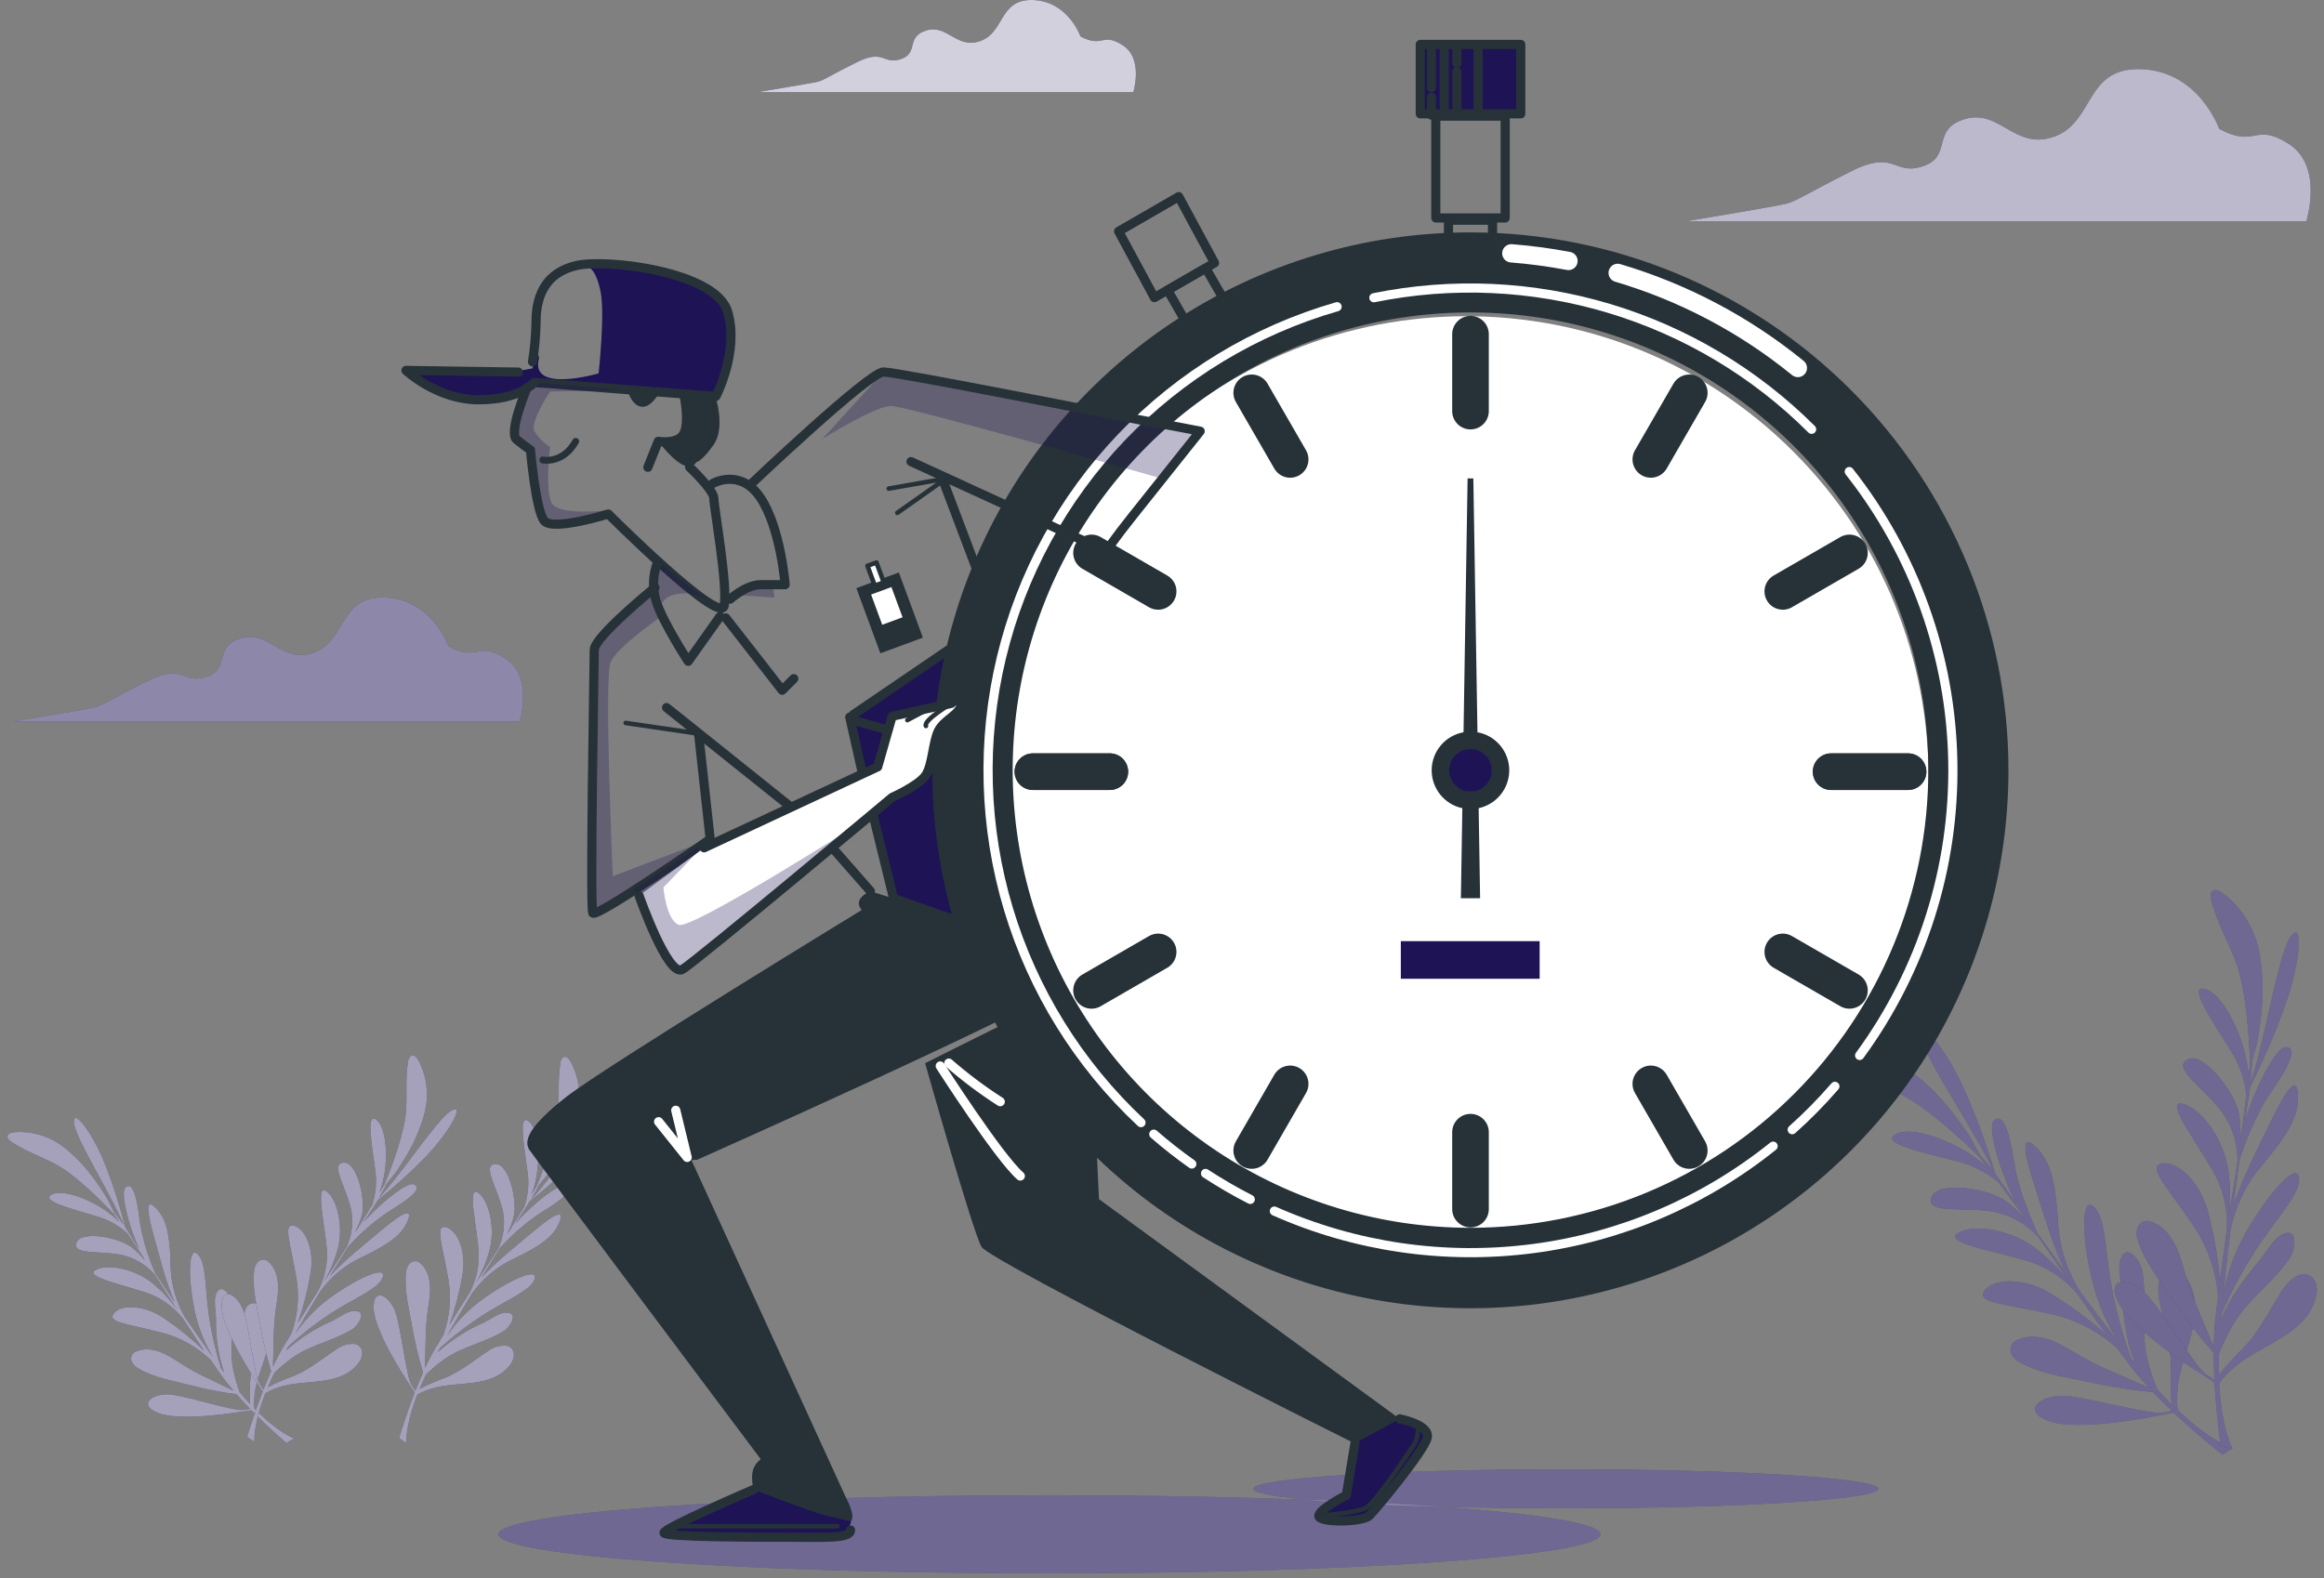 <svg width="212" height="144" viewBox="0 0 212 144" fill="none" xmlns="http://www.w3.org/2000/svg">
<rect x="0" y="0" width="212" height="144" fill="#808080" stroke="none"/>
<path d="M175.313 94.784C175.687 96.77 180.185 103.239 181.844 106.879C181.46 106.405 181.014 105.846 180.573 105.329C180.227 104.727 179.919 104.054 179.573 103.538C179.038 102.737 178.474 101.955 177.862 101.21C176.925 100.029 175.853 98.962 174.668 98.03C173.298 96.912 171.631 96.218 169.872 96.035C169.398 96.002 166.692 95.798 167.322 96.888C167.438 97.055 167.592 97.192 167.772 97.286C169.436 98.305 171.275 98.85 173.028 99.656C175.654 100.883 179.123 104.154 180.569 105.575L181.303 106.547C178.72 104.139 174.502 102.756 173.057 103.433C171.27 104.248 175.114 105.083 178.374 105.926C179.833 106.258 181.19 106.94 182.327 107.912C182.953 108.756 183.659 109.703 184.365 110.675C184.45 110.827 184.536 110.969 184.621 111.111C184.12 110.53 183.554 110.008 182.934 109.557C181.265 108.414 176.673 107.722 176.189 109.267C175.706 110.813 178.962 110.106 181.763 110.552C183.279 110.832 184.672 111.572 185.754 112.67L185.938 112.869C186.256 113.343 186.559 113.756 186.844 114.173C187.512 115.149 188.147 116.068 188.739 116.955C187.797 115.72 186.679 114.629 185.422 113.718C182.976 112.04 179.711 111.685 178.521 112.585C177.332 113.486 182.82 114.301 185.517 115.249C187.071 115.84 188.448 116.819 189.517 118.092C190.403 119.348 191.28 120.571 192.223 121.851C190.72 120.52 189.111 119.314 187.412 118.244C184.649 116.433 181.787 116.68 181.024 117.77C180.261 118.86 182.597 118.931 186.943 119.865C189.235 120.351 191.359 121.429 193.104 122.993L194.351 124.652C194.825 125.301 195.417 125.964 196.019 126.618C195.285 126.287 194.199 125.813 192.995 125.296C191.65 124.743 190.349 124.087 189.104 123.334C187.683 122.443 185.749 121.5 184.047 122.258C183.918 122.3 183.8 122.369 183.7 122.461C183.6 122.552 183.52 122.664 183.467 122.789C183.414 122.914 183.389 123.049 183.392 123.185C183.396 123.32 183.429 123.454 183.488 123.576C183.676 123.919 183.971 124.192 184.327 124.353C186.223 125.391 188.559 125.666 190.63 126.125C192.531 126.551 194.458 126.85 196.398 127.021C196.962 127.614 197.55 128.197 198.133 128.746L197.261 128.908C196.232 129.102 191.218 127.713 188.73 127.405C186.242 127.097 184.228 128.732 186.929 129.68C189.63 130.628 196.356 129.272 196.356 129.272L198.299 128.908C200.607 131.083 202.744 132.746 202.744 132.746L203.645 132.14C203.645 132.14 201.782 131.628 198.654 128.671C198.581 128.086 198.571 127.494 198.626 126.907C198.825 123.59 201.559 119.846 199.46 116.637C198.953 115.86 197.858 115.433 197.251 116.287C196.815 116.903 196.839 117.941 196.976 118.656C197.45 121.002 198.185 123.083 198.005 125.528C198.005 125.637 198.005 127.277 198.119 128.168C197.692 127.746 197.251 127.287 196.787 126.78C196.404 125.858 196.097 124.907 195.867 123.936C195.266 121.353 195.867 118.614 195.436 115.983C195.299 115.177 194.043 113.268 193.427 114.926C193.157 115.661 193.503 117.054 193.55 117.836C193.692 120.05 193.91 122.362 194.782 124.429L194.408 123.955C193.657 121.893 193.074 119.774 192.664 117.618C191.995 114.059 192.109 111.031 190.962 110.083C189.815 109.135 189.877 113.097 190.962 117.263C191.46 119.162 192.268 120.965 193.356 122.599C192.133 121.035 190.915 119.429 189.754 117.86C188.676 116.152 188.003 114.219 187.787 112.211C187.583 109.049 187.393 106.466 185.934 104.898C184.474 103.329 184.408 104.504 185.559 108.073C186.351 110.519 187.299 113.808 188.403 116.021C187.498 114.794 186.649 113.628 185.886 112.571C185.379 111.476 184.147 108.647 183.763 106.201C183.289 103.092 182.682 101.462 181.867 102.286C181.303 102.865 182.341 106.637 183.853 109.708C183.213 108.803 182.735 108.106 182.431 107.694C182.305 107.504 182.163 107.305 182.005 107.097C181.27 104.587 180.375 102.127 179.327 99.732C177.493 95.542 174.91 92.618 175.313 94.784Z" fill="#1D1355"/>
<g opacity="0.6">
<path opacity="0.6" d="M175.313 94.784C175.687 96.77 180.185 103.239 181.844 106.879C181.46 106.405 181.014 105.846 180.573 105.329C180.227 104.727 179.919 104.054 179.573 103.538C179.038 102.737 178.474 101.955 177.862 101.21C176.925 100.029 175.853 98.962 174.668 98.03C173.298 96.912 171.631 96.218 169.872 96.035C169.398 96.002 166.692 95.798 167.322 96.888C167.438 97.055 167.592 97.192 167.772 97.286C169.436 98.305 171.275 98.85 173.028 99.656C175.654 100.883 179.123 104.154 180.569 105.575L181.303 106.547C178.72 104.139 174.502 102.756 173.057 103.433C171.27 104.248 175.114 105.083 178.374 105.926C179.833 106.258 181.19 106.94 182.327 107.912C182.953 108.756 183.659 109.703 184.365 110.675C184.45 110.827 184.536 110.969 184.621 111.111C184.12 110.53 183.554 110.008 182.934 109.557C181.265 108.414 176.673 107.722 176.189 109.267C175.706 110.813 178.962 110.106 181.763 110.552C183.279 110.832 184.672 111.572 185.754 112.67L185.938 112.869C186.256 113.343 186.559 113.756 186.844 114.173C187.512 115.149 188.147 116.068 188.739 116.955C187.797 115.72 186.679 114.629 185.422 113.718C182.976 112.04 179.711 111.685 178.521 112.585C177.332 113.486 182.82 114.301 185.517 115.249C187.071 115.84 188.448 116.819 189.517 118.092C190.403 119.348 191.28 120.571 192.223 121.851C190.72 120.52 189.111 119.314 187.412 118.244C184.649 116.433 181.787 116.68 181.024 117.77C180.261 118.86 182.597 118.931 186.943 119.865C189.235 120.351 191.359 121.429 193.104 122.993L194.351 124.652C194.825 125.301 195.417 125.964 196.019 126.618C195.285 126.287 194.199 125.813 192.995 125.296C191.65 124.743 190.349 124.087 189.104 123.334C187.683 122.443 185.749 121.5 184.047 122.258C183.918 122.3 183.8 122.369 183.7 122.461C183.6 122.552 183.52 122.664 183.467 122.789C183.414 122.914 183.389 123.049 183.392 123.185C183.396 123.32 183.429 123.454 183.488 123.576C183.676 123.919 183.971 124.192 184.327 124.353C186.223 125.391 188.559 125.666 190.63 126.125C192.531 126.551 194.458 126.85 196.398 127.021C196.962 127.614 197.55 128.197 198.133 128.746L197.261 128.908C196.232 129.102 191.218 127.713 188.73 127.405C186.242 127.097 184.228 128.732 186.929 129.68C189.63 130.628 196.356 129.272 196.356 129.272L198.299 128.908C200.607 131.083 202.744 132.746 202.744 132.746L203.645 132.14C203.645 132.14 201.782 131.628 198.654 128.671C198.581 128.086 198.571 127.494 198.626 126.907C198.825 123.59 201.559 119.846 199.46 116.637C198.953 115.86 197.858 115.433 197.251 116.287C196.815 116.903 196.839 117.941 196.976 118.656C197.45 121.002 198.185 123.083 198.005 125.528C198.005 125.637 198.005 127.277 198.119 128.168C197.692 127.746 197.251 127.287 196.787 126.78C196.404 125.858 196.097 124.907 195.867 123.936C195.266 121.353 195.867 118.614 195.436 115.983C195.299 115.177 194.043 113.268 193.427 114.926C193.157 115.661 193.503 117.054 193.55 117.836C193.692 120.05 193.91 122.362 194.782 124.429L194.408 123.955C193.657 121.893 193.074 119.774 192.664 117.618C191.995 114.059 192.109 111.031 190.962 110.083C189.815 109.135 189.877 113.097 190.962 117.263C191.46 119.162 192.268 120.965 193.356 122.599C192.133 121.035 190.915 119.429 189.754 117.86C188.676 116.152 188.003 114.219 187.787 112.211C187.583 109.049 187.393 106.466 185.934 104.898C184.474 103.329 184.408 104.504 185.559 108.073C186.351 110.519 187.299 113.808 188.403 116.021C187.498 114.794 186.649 113.628 185.886 112.571C185.379 111.476 184.147 108.647 183.763 106.201C183.289 103.092 182.682 101.462 181.867 102.286C181.303 102.865 182.341 106.637 183.853 109.708C183.213 108.803 182.735 108.106 182.431 107.694C182.305 107.504 182.163 107.305 182.005 107.097C181.27 104.587 180.375 102.127 179.327 99.732C177.493 95.542 174.91 92.618 175.313 94.784Z" fill="white"/>
</g>
<path d="M208.905 85.547C207.806 87.239 206.602 95.025 205.294 98.817C205.36 98.192 205.408 97.499 205.441 96.822C205.607 96.149 205.849 95.452 205.958 94.831C206.119 93.883 206.247 92.936 206.323 91.988C206.459 90.486 206.418 88.973 206.199 87.48C205.974 85.73 205.245 84.084 204.1 82.741C203.801 82.404 201.962 80.371 201.668 81.599C201.636 81.799 201.654 82.004 201.721 82.196C202.218 84.092 203.176 85.746 203.882 87.552C204.934 90.253 205.19 95.011 205.256 97.03C205.218 97.357 205.171 97.77 205.119 98.239C204.91 94.718 202.796 90.812 201.294 90.296C199.436 89.661 201.645 92.912 203.427 95.77C204.253 97.016 204.765 98.444 204.92 99.931C204.792 100.978 204.645 102.149 204.488 103.338C204.446 103.509 204.408 103.67 204.375 103.836C204.412 103.068 204.361 102.299 204.223 101.542C203.801 99.566 200.953 95.898 199.536 96.684C198.119 97.471 200.958 99.206 202.687 101.457C203.592 102.706 204.088 104.204 204.109 105.746C204.109 105.836 204.109 105.926 204.109 106.016C204.029 106.561 203.948 107.087 203.867 107.585C203.678 108.751 203.507 109.85 203.341 110.903C203.511 109.361 203.456 107.803 203.18 106.277C202.559 103.376 200.441 100.864 198.957 100.699C197.474 100.533 200.886 104.902 202.19 107.452C202.912 108.946 203.239 110.601 203.138 112.258C202.915 113.775 202.706 115.268 202.507 116.846C202.334 114.844 202.001 112.86 201.512 110.912C200.758 107.699 198.512 105.898 197.194 106.173C195.877 106.447 197.536 108.097 200.038 111.77C201.357 113.7 202.148 115.942 202.332 118.272C202.251 118.936 202.171 119.618 202.09 120.329C202 121.14 201.953 122.016 201.943 122.907C201.635 122.159 201.18 121.064 200.664 119.865C200.071 118.536 199.582 117.164 199.199 115.76C198.773 114.125 198.033 112.116 196.28 111.495C196.157 111.436 196.024 111.405 195.888 111.402C195.753 111.4 195.618 111.426 195.494 111.48C195.369 111.534 195.258 111.614 195.167 111.715C195.076 111.815 195.008 111.934 194.967 112.064C194.866 112.442 194.889 112.842 195.033 113.206C195.678 115.253 197.194 117.073 198.375 118.836C199.461 120.454 200.652 121.999 201.939 123.462C201.939 124.282 201.962 125.106 202.005 125.907L201.261 125.434C200.379 124.865 197.711 120.4 196.123 118.467C194.536 116.533 191.948 116.32 193.247 118.869C194.545 121.419 200.356 125.073 200.356 125.073L202.014 126.154C202.19 129.32 202.588 131.998 202.588 131.998L203.659 132.178C203.659 132.178 202.664 130.524 202.436 126.23C202.787 125.754 203.189 125.318 203.635 124.931C206.062 122.666 210.626 121.841 211.318 118.064C211.484 117.154 210.991 116.092 209.958 116.291C209.218 116.433 208.536 117.206 208.138 117.808C206.853 119.822 205.958 121.846 204.147 123.495C204.067 123.571 202.943 124.765 202.408 125.486C202.408 124.888 202.384 124.249 202.408 123.561C202.768 122.628 203.203 121.725 203.706 120.86C205.052 118.576 207.379 117.012 208.877 114.803C209.351 114.125 209.74 111.879 208.152 112.656C207.446 113.002 206.73 114.249 206.256 114.846C204.834 116.547 203.413 118.377 202.597 120.471C202.597 120.272 202.635 120.073 202.649 119.874C203.53 117.864 204.57 115.927 205.759 114.083C207.73 111.045 209.896 108.926 209.721 107.448C209.545 105.969 206.877 108.869 204.759 112.661C203.811 114.38 203.154 116.244 202.815 118.177C203.01 116.196 203.232 114.196 203.46 112.272C203.855 110.291 204.701 108.427 205.934 106.827C207.962 104.395 209.607 102.395 209.631 100.253C209.654 98.111 208.796 98.912 207.171 102.291C206.057 104.609 204.479 107.647 203.74 110.002C203.934 108.49 204.123 107.059 204.304 105.77C204.687 104.628 205.725 101.727 207.147 99.694C208.939 97.106 209.631 95.509 208.469 95.552C207.664 95.58 205.796 99.011 204.792 102.291C204.953 101.196 205.086 100.362 205.171 99.869C205.209 99.648 205.242 99.406 205.27 99.144C206.461 96.805 207.503 94.392 208.389 91.921C209.962 87.594 210.1 83.708 208.905 85.547Z" fill="#1D1355"/>
<g opacity="0.6">
<path opacity="0.6" d="M208.905 85.547C207.806 87.239 206.602 95.025 205.294 98.817C205.36 98.192 205.408 97.499 205.441 96.822C205.607 96.149 205.849 95.452 205.958 94.831C206.119 93.883 206.247 92.936 206.323 91.988C206.459 90.486 206.418 88.973 206.199 87.48C205.974 85.73 205.245 84.084 204.1 82.741C203.801 82.404 201.962 80.371 201.668 81.599C201.636 81.799 201.654 82.004 201.721 82.196C202.218 84.092 203.176 85.746 203.882 87.552C204.934 90.253 205.19 95.011 205.256 97.03C205.218 97.357 205.171 97.77 205.119 98.239C204.91 94.718 202.796 90.812 201.294 90.296C199.436 89.661 201.645 92.912 203.427 95.77C204.253 97.016 204.765 98.444 204.92 99.931C204.792 100.978 204.645 102.149 204.488 103.338C204.446 103.509 204.408 103.67 204.375 103.836C204.412 103.068 204.361 102.299 204.223 101.542C203.801 99.566 200.953 95.898 199.536 96.684C198.119 97.471 200.958 99.206 202.687 101.457C203.592 102.706 204.088 104.204 204.109 105.746C204.109 105.836 204.109 105.926 204.109 106.016C204.029 106.561 203.948 107.087 203.867 107.585C203.678 108.751 203.507 109.85 203.341 110.903C203.511 109.361 203.456 107.803 203.18 106.277C202.559 103.376 200.441 100.864 198.957 100.699C197.474 100.533 200.886 104.902 202.19 107.452C202.912 108.946 203.239 110.601 203.138 112.258C202.915 113.775 202.706 115.268 202.507 116.846C202.334 114.844 202.001 112.86 201.512 110.912C200.758 107.699 198.512 105.898 197.194 106.173C195.877 106.447 197.536 108.097 200.038 111.77C201.357 113.7 202.148 115.942 202.332 118.272C202.251 118.936 202.171 119.618 202.09 120.329C202 121.14 201.953 122.016 201.943 122.907C201.635 122.159 201.18 121.064 200.664 119.865C200.071 118.536 199.582 117.164 199.199 115.76C198.773 114.125 198.033 112.116 196.28 111.495C196.157 111.436 196.024 111.405 195.888 111.402C195.753 111.4 195.618 111.426 195.494 111.48C195.369 111.534 195.258 111.614 195.167 111.715C195.076 111.815 195.008 111.934 194.967 112.064C194.866 112.442 194.889 112.842 195.033 113.206C195.678 115.253 197.194 117.073 198.375 118.836C199.461 120.454 200.652 121.999 201.939 123.462C201.939 124.282 201.962 125.106 202.005 125.907L201.261 125.434C200.379 124.865 197.711 120.4 196.123 118.467C194.536 116.533 191.948 116.32 193.247 118.869C194.545 121.419 200.356 125.073 200.356 125.073L202.014 126.154C202.19 129.32 202.588 131.998 202.588 131.998L203.659 132.178C203.659 132.178 202.664 130.524 202.436 126.23C202.787 125.754 203.189 125.318 203.635 124.931C206.062 122.666 210.626 121.841 211.318 118.064C211.484 117.154 210.991 116.092 209.958 116.291C209.218 116.433 208.536 117.206 208.138 117.808C206.853 119.822 205.958 121.846 204.147 123.495C204.067 123.571 202.943 124.765 202.408 125.486C202.408 124.888 202.384 124.249 202.408 123.561C202.768 122.628 203.203 121.725 203.706 120.86C205.052 118.576 207.379 117.012 208.877 114.803C209.351 114.125 209.74 111.879 208.152 112.656C207.446 113.002 206.73 114.249 206.256 114.846C204.834 116.547 203.413 118.377 202.597 120.471C202.597 120.272 202.635 120.073 202.649 119.874C203.53 117.864 204.57 115.927 205.759 114.083C207.73 111.045 209.896 108.926 209.721 107.448C209.545 105.969 206.877 108.869 204.759 112.661C203.811 114.38 203.154 116.244 202.815 118.177C203.01 116.196 203.232 114.196 203.46 112.272C203.855 110.291 204.701 108.427 205.934 106.827C207.962 104.395 209.607 102.395 209.631 100.253C209.654 98.111 208.796 98.912 207.171 102.291C206.057 104.609 204.479 107.647 203.74 110.002C203.934 108.49 204.123 107.059 204.304 105.77C204.687 104.628 205.725 101.727 207.147 99.694C208.939 97.106 209.631 95.509 208.469 95.552C207.664 95.58 205.796 99.011 204.792 102.291C204.953 101.196 205.086 100.362 205.171 99.869C205.209 99.648 205.242 99.406 205.27 99.144C206.461 96.805 207.503 94.392 208.389 91.921C209.962 87.594 210.1 83.708 208.905 85.547Z" fill="white"/>
</g>
<path d="M6.766 102.571C6.988 104.059 10.159 109.021 11.287 111.779C11.017 111.395 10.704 110.988 10.386 110.59C10.145 110.116 9.936 109.618 9.69 109.22C9.315 108.609 8.917 108.012 8.486 107.438C7.819 106.529 7.048 105.702 6.187 104.974C5.199 104.1 3.976 103.535 2.671 103.348C2.334 103.31 0.301 103.078 0.742 103.907C0.821 104.037 0.934 104.144 1.069 104.215C2.282 105.026 3.633 105.485 4.922 106.154C6.846 107.121 9.334 109.68 10.377 110.765L10.894 111.509C9.04 109.637 5.931 108.495 4.832 108.945C3.476 109.504 6.32 110.239 8.728 110.964C9.807 111.25 10.8 111.797 11.619 112.557C12.064 113.201 12.567 113.936 13.04 114.68C13.097 114.794 13.159 114.903 13.221 115.012C12.865 114.563 12.458 114.157 12.007 113.803C10.794 112.903 7.386 112.253 6.979 113.391C6.571 114.528 9.026 114.097 11.102 114.509C12.226 114.763 13.245 115.355 14.022 116.206C14.064 116.263 14.107 116.31 14.154 116.362C14.377 116.704 14.59 117.04 14.789 117.358C15.263 118.106 15.704 118.808 16.145 119.486C15.477 118.542 14.679 117.698 13.775 116.978C11.998 115.656 9.567 115.296 8.657 115.936C7.747 116.576 11.813 117.358 13.799 118.125C14.941 118.607 15.941 119.372 16.704 120.348C17.325 121.296 17.946 122.244 18.6 123.23C17.516 122.189 16.35 121.238 15.112 120.386C13.102 118.964 10.96 119.054 10.372 119.86C9.785 120.666 11.514 120.775 14.728 121.595C16.421 122.025 17.971 122.891 19.225 124.107C19.505 124.519 19.799 124.941 20.107 125.381C20.476 125.905 20.872 126.409 21.292 126.893C20.752 126.628 19.96 126.239 19.074 125.822C18.087 125.369 17.137 124.842 16.23 124.244C15.183 123.538 13.78 122.78 12.486 123.296C12.388 123.32 12.297 123.365 12.218 123.428C12.14 123.491 12.075 123.571 12.03 123.661C11.985 123.751 11.96 123.85 11.957 123.95C11.954 124.051 11.973 124.151 12.012 124.244C12.147 124.523 12.373 124.749 12.652 124.884C14.026 125.713 15.77 125.983 17.306 126.386C18.708 126.757 20.133 127.036 21.571 127.22C21.979 127.694 22.401 128.13 22.818 128.557L22.164 128.656C21.387 128.77 17.69 127.59 15.846 127.282C14.003 126.974 12.448 128.144 14.424 128.931C16.401 129.718 21.467 128.898 21.467 128.898L22.932 128.685C24.59 130.372 26.136 131.675 26.136 131.675L26.823 131.249C26.823 131.249 25.453 130.813 23.202 128.519C23.165 128.08 23.176 127.638 23.235 127.201C23.477 124.732 25.605 122.016 24.15 119.561C23.794 118.969 22.993 118.614 22.51 119.239C22.21 119.77 22.114 120.392 22.24 120.988C22.515 122.751 23.012 124.306 22.813 126.14C22.813 126.225 22.766 127.448 22.813 128.111C22.51 127.789 22.192 127.434 21.865 127.04C21.607 126.338 21.404 125.617 21.259 124.884C20.889 122.941 21.42 120.912 21.169 118.941C21.088 118.334 20.221 116.874 19.699 118.092C19.477 118.633 19.699 119.685 19.699 120.268C19.665 121.948 19.912 123.622 20.429 125.22C20.339 125.102 20.249 124.983 20.164 124.86C19.672 123.307 19.304 121.718 19.064 120.106C18.671 117.433 18.842 115.178 18.012 114.419C17.183 113.661 17.116 116.642 17.794 119.775C18.113 121.207 18.666 122.578 19.429 123.832C18.562 122.623 17.699 121.396 16.879 120.201C16.123 118.898 15.678 117.439 15.576 115.936C15.514 113.566 15.443 111.642 14.401 110.429C13.358 109.215 13.273 110.087 14.031 112.798C14.552 114.647 15.164 117.125 15.927 118.813C15.292 117.865 14.69 116.974 14.154 116.163C13.479 114.625 13.001 113.007 12.732 111.348C12.462 109.016 12.064 107.779 11.429 108.376C10.993 108.789 11.642 111.632 12.699 113.969C12.225 113.272 11.908 112.741 11.713 112.424C11.625 112.282 11.525 112.124 11.415 111.95C10.938 110.052 10.343 108.186 9.633 106.362C8.386 103.173 6.529 100.926 6.766 102.571Z" fill="#1D1355"/>
<path opacity="0.6" d="M6.766 102.571C6.988 104.059 10.159 109.021 11.287 111.779C11.017 111.395 10.704 110.988 10.386 110.59C10.145 110.116 9.936 109.618 9.69 109.22C9.315 108.609 8.917 108.012 8.486 107.438C7.819 106.529 7.048 105.702 6.187 104.974C5.199 104.1 3.976 103.535 2.671 103.348C2.334 103.31 0.301 103.078 0.742 103.907C0.821 104.037 0.934 104.144 1.069 104.215C2.282 105.026 3.633 105.485 4.922 106.154C6.846 107.121 9.334 109.68 10.377 110.765L10.894 111.509C9.04 109.637 5.931 108.495 4.832 108.945C3.476 109.504 6.32 110.239 8.728 110.964C9.807 111.25 10.8 111.797 11.619 112.557C12.064 113.201 12.567 113.936 13.04 114.68C13.097 114.794 13.159 114.903 13.221 115.012C12.865 114.563 12.458 114.157 12.007 113.803C10.794 112.903 7.386 112.253 6.979 113.391C6.571 114.528 9.026 114.097 11.102 114.509C12.226 114.763 13.245 115.355 14.022 116.206C14.064 116.263 14.107 116.31 14.154 116.362C14.377 116.704 14.59 117.04 14.789 117.358C15.263 118.106 15.704 118.808 16.145 119.486C15.477 118.542 14.679 117.698 13.775 116.978C11.998 115.656 9.567 115.296 8.657 115.936C7.747 116.576 11.813 117.358 13.799 118.125C14.941 118.607 15.941 119.372 16.704 120.348C17.325 121.296 17.946 122.244 18.6 123.23C17.516 122.189 16.35 121.238 15.112 120.386C13.102 118.964 10.96 119.054 10.372 119.86C9.785 120.666 11.514 120.775 14.728 121.595C16.421 122.025 17.971 122.891 19.225 124.107C19.505 124.519 19.799 124.941 20.107 125.381C20.476 125.905 20.872 126.409 21.292 126.893C20.752 126.628 19.96 126.239 19.074 125.822C18.087 125.369 17.137 124.842 16.23 124.244C15.183 123.538 13.78 122.78 12.486 123.296C12.388 123.32 12.297 123.365 12.218 123.428C12.14 123.491 12.075 123.571 12.03 123.661C11.985 123.751 11.96 123.85 11.957 123.95C11.954 124.051 11.973 124.151 12.012 124.244C12.147 124.523 12.373 124.749 12.652 124.884C14.026 125.713 15.77 125.983 17.306 126.386C18.708 126.757 20.133 127.036 21.571 127.22C21.979 127.694 22.401 128.13 22.818 128.557L22.164 128.656C21.387 128.77 17.69 127.59 15.846 127.282C14.003 126.974 12.448 128.144 14.424 128.931C16.401 129.718 21.467 128.898 21.467 128.898L22.932 128.685C24.59 130.372 26.136 131.675 26.136 131.675L26.823 131.249C26.823 131.249 25.453 130.813 23.202 128.519C23.165 128.08 23.176 127.638 23.235 127.201C23.477 124.732 25.605 122.016 24.15 119.561C23.794 118.969 22.993 118.614 22.51 119.239C22.21 119.77 22.114 120.392 22.24 120.988C22.515 122.751 23.012 124.306 22.813 126.14C22.813 126.225 22.766 127.448 22.813 128.111C22.51 127.789 22.192 127.434 21.865 127.04C21.607 126.338 21.404 125.617 21.259 124.884C20.889 122.941 21.42 120.912 21.169 118.941C21.088 118.334 20.221 116.874 19.699 118.092C19.477 118.633 19.699 119.685 19.699 120.268C19.665 121.948 19.912 123.622 20.429 125.22C20.339 125.102 20.249 124.983 20.164 124.86C19.672 123.307 19.304 121.718 19.064 120.106C18.671 117.433 18.842 115.178 18.012 114.419C17.183 113.661 17.116 116.642 17.794 119.775C18.113 121.207 18.666 122.578 19.429 123.832C18.562 122.623 17.699 121.396 16.879 120.201C16.123 118.898 15.678 117.439 15.576 115.936C15.514 113.566 15.443 111.642 14.401 110.429C13.358 109.215 13.273 110.087 14.031 112.798C14.552 114.647 15.164 117.125 15.927 118.813C15.292 117.865 14.69 116.974 14.154 116.163C13.479 114.625 13.001 113.007 12.732 111.348C12.462 109.016 12.064 107.779 11.429 108.376C10.993 108.789 11.642 111.632 12.699 113.969C12.225 113.272 11.908 112.741 11.713 112.424C11.625 112.282 11.525 112.124 11.415 111.95C10.938 110.052 10.343 108.186 9.633 106.362C8.386 103.173 6.529 100.926 6.766 102.571Z" fill="white"/>
<path d="M41.088 101.395C39.823 102.21 36.614 107.144 34.567 109.315C34.804 108.907 35.041 108.452 35.278 108.002C35.595 107.59 35.974 107.192 36.226 106.803C36.629 106.206 37.008 105.594 37.354 104.964C37.905 103.983 38.339 102.942 38.647 101.86C39.038 100.598 39.048 99.25 38.676 97.983C38.576 97.661 37.946 95.713 37.373 96.462C37.288 96.587 37.237 96.732 37.226 96.883C36.984 98.305 37.126 99.727 37.05 101.191C36.941 103.353 35.657 106.67 35.079 108.073C34.955 108.282 34.799 108.547 34.605 108.85C35.553 106.391 35.301 103.087 34.439 102.272C33.368 101.267 33.875 104.168 34.211 106.651C34.392 107.754 34.302 108.884 33.951 109.945C33.543 110.613 33.083 111.367 32.614 112.13L32.382 112.433C32.661 111.925 32.879 111.386 33.031 110.827C33.349 109.353 32.557 105.983 31.33 106.087C30.102 106.192 31.534 108.239 32.012 110.301C32.249 111.429 32.13 112.603 31.671 113.661L31.586 113.846C31.363 114.192 31.15 114.523 30.941 114.836C30.467 115.576 29.993 116.258 29.557 116.945C30.145 115.949 30.585 114.873 30.865 113.751C31.339 111.585 30.662 109.225 29.704 108.656C28.747 108.087 29.704 112.111 29.832 114.244C29.865 115.483 29.579 116.71 29.003 117.808C28.387 118.756 27.79 119.704 27.169 120.737C27.66 119.319 28.035 117.864 28.292 116.386C28.766 113.969 27.79 112.054 26.804 111.841C25.818 111.628 26.444 113.263 27.022 116.523C27.329 118.243 27.18 120.012 26.59 121.656C26.33 122.083 26.069 122.523 25.794 122.983C25.519 123.443 25.188 124.087 24.903 124.694C24.903 124.087 24.951 123.206 24.965 122.23C24.971 121.143 25.058 120.057 25.226 118.983C25.439 117.741 25.552 116.14 24.548 115.192C24.483 115.113 24.401 115.05 24.309 115.007C24.217 114.963 24.116 114.941 24.015 114.941C23.913 114.941 23.812 114.963 23.72 115.007C23.628 115.05 23.546 115.113 23.481 115.192C23.296 115.417 23.189 115.696 23.178 115.988C22.988 117.585 23.462 119.305 23.723 120.85C23.967 122.293 24.304 123.717 24.733 125.116C24.481 125.67 24.259 126.244 24.026 126.798L23.666 126.244C23.244 125.585 22.794 121.727 22.311 119.922C21.827 118.116 20.121 117.182 20.225 119.315C20.33 121.448 23.164 125.723 23.164 125.723L23.965 126.964C23.112 129.168 22.543 131.116 22.543 131.116L23.211 131.566C23.211 131.566 23.045 130.144 24.206 127.144C24.597 126.908 25.014 126.719 25.448 126.58C27.818 125.784 31.136 126.618 32.785 124.263C33.178 123.694 33.169 122.841 32.406 122.637C31.798 122.581 31.191 122.749 30.7 123.111C29.207 124.087 27.979 125.192 26.24 125.756C26.159 125.784 25.031 126.253 24.444 126.576C24.614 126.168 24.808 125.727 25.031 125.268C25.561 124.747 26.133 124.271 26.742 123.846C28.358 122.704 30.425 122.353 32.121 121.305C32.638 120.988 33.605 119.58 32.287 119.623C31.7 119.623 30.832 120.272 30.311 120.528C28.766 121.19 27.342 122.104 26.098 123.234C26.169 123.106 26.24 122.974 26.316 122.846C27.524 121.739 28.819 120.731 30.188 119.832C32.462 118.372 34.586 117.595 34.927 116.514C35.268 115.433 32.557 116.613 29.96 118.528C28.786 119.408 27.766 120.476 26.941 121.689C27.68 120.4 28.448 119.106 29.192 117.869C30.074 116.646 31.225 115.642 32.557 114.936C34.69 113.903 36.42 113.04 37.093 111.618C37.766 110.196 36.937 110.452 34.794 112.253C33.325 113.49 31.32 115.068 30.093 116.448C30.69 115.5 31.259 114.552 31.775 113.741C32.896 112.497 34.17 111.4 35.567 110.476C37.581 109.267 38.543 108.391 37.737 108.064C37.178 107.836 34.856 109.599 33.164 111.523L34.164 109.993C34.259 109.85 34.358 109.694 34.458 109.519C35.984 108.301 37.432 106.989 38.794 105.59C41.188 103.111 42.472 100.509 41.088 101.395Z" fill="#1D1355"/>
<path opacity="0.6" d="M41.088 101.395C39.823 102.21 36.614 107.144 34.567 109.315C34.804 108.907 35.041 108.452 35.278 108.002C35.595 107.59 35.974 107.192 36.226 106.803C36.629 106.206 37.008 105.594 37.354 104.964C37.905 103.983 38.339 102.942 38.647 101.86C39.038 100.598 39.048 99.25 38.676 97.983C38.576 97.661 37.946 95.713 37.373 96.462C37.288 96.587 37.237 96.732 37.226 96.883C36.984 98.305 37.126 99.727 37.05 101.191C36.941 103.353 35.657 106.67 35.079 108.073C34.955 108.282 34.799 108.547 34.605 108.85C35.553 106.391 35.301 103.087 34.439 102.272C33.368 101.267 33.875 104.168 34.211 106.651C34.392 107.754 34.302 108.884 33.951 109.945C33.543 110.613 33.083 111.367 32.614 112.13L32.382 112.433C32.661 111.925 32.879 111.386 33.031 110.827C33.349 109.353 32.557 105.983 31.33 106.087C30.102 106.192 31.534 108.239 32.012 110.301C32.249 111.429 32.13 112.603 31.671 113.661L31.586 113.846C31.363 114.192 31.15 114.523 30.941 114.836C30.467 115.576 29.993 116.258 29.557 116.945C30.145 115.949 30.585 114.873 30.865 113.751C31.339 111.585 30.662 109.225 29.704 108.656C28.747 108.087 29.704 112.111 29.832 114.244C29.865 115.483 29.579 116.71 29.003 117.808C28.387 118.756 27.79 119.704 27.169 120.737C27.66 119.319 28.035 117.864 28.292 116.386C28.766 113.969 27.79 112.054 26.804 111.841C25.818 111.628 26.444 113.263 27.022 116.523C27.329 118.243 27.18 120.012 26.59 121.656C26.33 122.083 26.069 122.523 25.794 122.983C25.519 123.443 25.188 124.087 24.903 124.694C24.903 124.087 24.951 123.206 24.965 122.23C24.971 121.143 25.058 120.057 25.226 118.983C25.439 117.741 25.552 116.14 24.548 115.192C24.483 115.113 24.401 115.05 24.309 115.007C24.217 114.963 24.116 114.941 24.015 114.941C23.913 114.941 23.812 114.963 23.72 115.007C23.628 115.05 23.546 115.113 23.481 115.192C23.296 115.417 23.189 115.696 23.178 115.988C22.988 117.585 23.462 119.305 23.723 120.85C23.967 122.293 24.304 123.717 24.733 125.116C24.481 125.67 24.259 126.244 24.026 126.798L23.666 126.244C23.244 125.585 22.794 121.727 22.311 119.922C21.827 118.116 20.121 117.182 20.225 119.315C20.33 121.448 23.164 125.723 23.164 125.723L23.965 126.964C23.112 129.168 22.543 131.116 22.543 131.116L23.211 131.566C23.211 131.566 23.045 130.144 24.206 127.144C24.597 126.908 25.014 126.719 25.448 126.58C27.818 125.784 31.136 126.618 32.785 124.263C33.178 123.694 33.169 122.841 32.406 122.637C31.798 122.581 31.191 122.749 30.7 123.111C29.207 124.087 27.979 125.192 26.24 125.756C26.159 125.784 25.031 126.253 24.444 126.576C24.614 126.168 24.808 125.727 25.031 125.268C25.561 124.747 26.133 124.271 26.742 123.846C28.358 122.704 30.425 122.353 32.121 121.305C32.638 120.988 33.605 119.58 32.287 119.623C31.7 119.623 30.832 120.272 30.311 120.528C28.766 121.19 27.342 122.104 26.098 123.234C26.169 123.106 26.24 122.974 26.316 122.846C27.524 121.739 28.819 120.731 30.188 119.832C32.462 118.372 34.586 117.595 34.927 116.514C35.268 115.433 32.557 116.613 29.96 118.528C28.786 119.408 27.766 120.476 26.941 121.689C27.68 120.4 28.448 119.106 29.192 117.869C30.074 116.646 31.225 115.642 32.557 114.936C34.69 113.903 36.42 113.04 37.093 111.618C37.766 110.196 36.937 110.452 34.794 112.253C33.325 113.49 31.32 115.068 30.093 116.448C30.69 115.5 31.259 114.552 31.775 113.741C32.896 112.497 34.17 111.4 35.567 110.476C37.581 109.267 38.543 108.391 37.737 108.064C37.178 107.836 34.856 109.599 33.164 111.523L34.164 109.993C34.259 109.85 34.358 109.694 34.458 109.519C35.984 108.301 37.432 106.989 38.794 105.59C41.188 103.111 42.472 100.509 41.088 101.395Z" fill="white"/>
<path d="M54.984 101.523C53.714 102.343 50.505 107.277 48.458 109.443C48.695 109.04 48.932 108.585 49.169 108.13C49.486 107.722 49.866 107.319 50.117 106.936C50.52 106.338 50.899 105.727 51.245 105.097C51.795 104.116 52.229 103.074 52.539 101.992C52.929 100.731 52.94 99.383 52.572 98.116C52.468 97.793 51.837 95.845 51.264 96.59C51.179 96.717 51.129 96.864 51.117 97.016C50.88 98.438 51.017 99.86 50.941 101.319C50.832 103.485 49.548 106.803 48.97 108.206C48.847 108.414 48.69 108.68 48.496 108.983C49.444 106.519 49.197 103.215 48.33 102.405C47.259 101.4 47.766 104.301 48.102 106.784C48.286 107.885 48.196 109.014 47.842 110.073C47.434 110.746 46.974 111.495 46.505 112.263C46.425 112.362 46.349 112.466 46.273 112.566C46.536 112.056 46.738 111.517 46.875 110.959C47.197 109.485 46.401 106.116 45.174 106.22C43.946 106.324 45.377 108.372 45.856 110.433C46.093 111.56 45.974 112.733 45.515 113.789L45.429 113.978C45.207 114.32 44.993 114.656 44.785 114.969C44.311 115.703 43.837 116.391 43.401 117.078C43.989 116.08 44.43 115.003 44.709 113.879C45.183 111.718 44.505 109.357 43.548 108.789C42.591 108.22 43.572 112.244 43.676 114.376C43.709 115.616 43.423 116.843 42.846 117.94C42.23 118.888 41.633 119.836 41.012 120.869C41.509 119.454 41.891 118 42.155 116.523C42.629 114.106 41.652 112.192 40.666 111.978C39.681 111.765 40.306 113.4 40.889 116.661C41.192 118.381 41.042 120.15 40.453 121.794C40.193 122.22 39.932 122.661 39.657 123.121C39.382 123.58 39.05 124.225 38.766 124.827C38.766 124.225 38.813 123.343 38.828 122.362C38.834 121.277 38.921 120.193 39.088 119.121C39.301 117.879 39.415 116.277 38.41 115.329C38.346 115.251 38.264 115.187 38.172 115.144C38.08 115.101 37.979 115.078 37.877 115.078C37.775 115.078 37.675 115.101 37.583 115.144C37.49 115.187 37.409 115.251 37.344 115.329C37.158 115.554 37.052 115.834 37.041 116.125C36.851 117.718 37.325 119.443 37.586 120.988C37.83 122.421 38.167 123.836 38.595 125.225C38.344 125.784 38.121 126.353 37.889 126.912L37.529 126.353C37.107 125.694 36.657 121.841 36.173 120.035C35.69 118.23 33.984 117.296 34.088 119.429C34.192 121.561 37.027 125.832 37.027 125.832L37.828 127.073C36.974 129.282 36.406 131.23 36.406 131.23L37.074 131.68C37.074 131.68 36.908 130.258 38.069 127.258C38.453 127.04 38.86 126.865 39.282 126.737C41.652 125.941 44.97 126.779 46.619 124.424C47.013 123.85 47.003 122.978 46.24 122.798C45.632 122.74 45.024 122.908 44.534 123.272C43.041 124.249 41.813 125.353 40.074 125.917C39.993 125.941 38.865 126.415 38.278 126.737C38.448 126.324 38.643 125.888 38.865 125.424C39.396 124.905 39.969 124.429 40.576 124.002C42.197 122.86 44.259 122.509 45.956 121.462C46.477 121.144 47.439 119.737 46.121 119.775C45.534 119.775 44.666 120.429 44.145 120.68C42.601 121.345 41.177 122.261 39.932 123.391L40.15 122.997C41.365 121.899 42.666 120.899 44.041 120.007C46.316 118.542 48.439 117.77 48.78 116.689C49.121 115.609 46.411 116.789 43.813 118.704C42.639 119.583 41.619 120.651 40.794 121.865C41.534 120.576 42.301 119.282 43.046 118.04C43.923 116.814 45.069 115.806 46.396 115.092C48.529 114.059 50.259 113.196 50.932 111.751C51.605 110.305 50.776 110.58 48.633 112.386C47.164 113.618 45.159 115.201 43.932 116.58C44.529 115.609 45.098 114.685 45.614 113.869C46.737 112.628 48.011 111.533 49.406 110.609C51.42 109.395 52.382 108.523 51.577 108.196C51.017 107.969 48.695 109.732 47.003 111.656C47.477 110.959 47.799 110.433 48.003 110.125C48.098 109.983 48.197 109.827 48.297 109.651C49.824 108.435 51.274 107.124 52.638 105.727C55.074 103.244 56.359 100.642 54.984 101.523Z" fill="#1D1355"/>
<path opacity="0.6" d="M54.984 101.523C53.714 102.343 50.505 107.277 48.458 109.443C48.695 109.04 48.932 108.585 49.169 108.13C49.486 107.722 49.866 107.319 50.117 106.936C50.52 106.338 50.899 105.727 51.245 105.097C51.795 104.116 52.229 103.074 52.539 101.992C52.929 100.731 52.94 99.383 52.572 98.116C52.468 97.793 51.837 95.845 51.264 96.59C51.179 96.717 51.129 96.864 51.117 97.016C50.88 98.438 51.017 99.86 50.941 101.319C50.832 103.485 49.548 106.803 48.97 108.206C48.847 108.414 48.69 108.68 48.496 108.983C49.444 106.519 49.197 103.215 48.33 102.405C47.259 101.4 47.766 104.301 48.102 106.784C48.286 107.885 48.196 109.014 47.842 110.073C47.434 110.746 46.974 111.495 46.505 112.263C46.425 112.362 46.349 112.466 46.273 112.566C46.536 112.056 46.738 111.517 46.875 110.959C47.197 109.485 46.401 106.116 45.174 106.22C43.946 106.324 45.377 108.372 45.856 110.433C46.093 111.56 45.974 112.733 45.515 113.789L45.429 113.978C45.207 114.32 44.993 114.656 44.785 114.969C44.311 115.703 43.837 116.391 43.401 117.078C43.989 116.08 44.43 115.003 44.709 113.879C45.183 111.718 44.505 109.357 43.548 108.789C42.591 108.22 43.572 112.244 43.676 114.376C43.709 115.616 43.423 116.843 42.846 117.94C42.23 118.888 41.633 119.836 41.012 120.869C41.509 119.454 41.891 118 42.155 116.523C42.629 114.106 41.652 112.192 40.666 111.978C39.681 111.765 40.306 113.4 40.889 116.661C41.192 118.381 41.042 120.15 40.453 121.794C40.193 122.22 39.932 122.661 39.657 123.121C39.382 123.58 39.05 124.225 38.766 124.827C38.766 124.225 38.813 123.343 38.828 122.362C38.834 121.277 38.921 120.193 39.088 119.121C39.301 117.879 39.415 116.277 38.41 115.329C38.346 115.251 38.264 115.187 38.172 115.144C38.08 115.101 37.979 115.078 37.877 115.078C37.775 115.078 37.675 115.101 37.583 115.144C37.49 115.187 37.409 115.251 37.344 115.329C37.158 115.554 37.052 115.834 37.041 116.125C36.851 117.718 37.325 119.443 37.586 120.988C37.83 122.421 38.167 123.836 38.595 125.225C38.344 125.784 38.121 126.353 37.889 126.912L37.529 126.353C37.107 125.694 36.657 121.841 36.173 120.035C35.69 118.23 33.984 117.296 34.088 119.429C34.192 121.561 37.027 125.832 37.027 125.832L37.828 127.073C36.974 129.282 36.406 131.23 36.406 131.23L37.074 131.68C37.074 131.68 36.908 130.258 38.069 127.258C38.453 127.04 38.86 126.865 39.282 126.737C41.652 125.941 44.97 126.779 46.619 124.424C47.013 123.85 47.003 122.978 46.24 122.798C45.632 122.74 45.024 122.908 44.534 123.272C43.041 124.249 41.813 125.353 40.074 125.917C39.993 125.941 38.865 126.415 38.278 126.737C38.448 126.324 38.643 125.888 38.865 125.424C39.396 124.905 39.969 124.429 40.576 124.002C42.197 122.86 44.259 122.509 45.956 121.462C46.477 121.144 47.439 119.737 46.121 119.775C45.534 119.775 44.666 120.429 44.145 120.68C42.601 121.345 41.177 122.261 39.932 123.391L40.15 122.997C41.365 121.899 42.666 120.899 44.041 120.007C46.316 118.542 48.439 117.77 48.78 116.689C49.121 115.609 46.411 116.789 43.813 118.704C42.639 119.583 41.619 120.651 40.794 121.865C41.534 120.576 42.301 119.282 43.046 118.04C43.923 116.814 45.069 115.806 46.396 115.092C48.529 114.059 50.259 113.196 50.932 111.751C51.605 110.305 50.776 110.58 48.633 112.386C47.164 113.618 45.159 115.201 43.932 116.58C44.529 115.609 45.098 114.685 45.614 113.869C46.737 112.628 48.011 111.533 49.406 110.609C51.42 109.395 52.382 108.523 51.577 108.196C51.017 107.969 48.695 109.732 47.003 111.656C47.477 110.959 47.799 110.433 48.003 110.125C48.098 109.983 48.197 109.827 48.297 109.651C49.824 108.435 51.274 107.124 52.638 105.727C55.074 103.244 56.359 100.642 54.984 101.523Z" fill="white"/>
<path d="M202.441 11.759C202.441 11.759 200.626 6.546 195.403 6.313C190.18 6.081 191.09 11.081 187.46 12.441C183.829 13.802 182.464 9.944 179.284 10.854C176.104 11.764 178.152 14.257 175.426 15.167C172.701 16.077 172.929 13.579 168.843 15.641C164.758 17.702 163.848 18.366 162.938 18.593C162.028 18.821 153.857 20.181 153.857 20.181H210.389C210.389 20.181 211.981 15.186 208.801 13.143C205.621 11.1 205.849 13.579 202.441 11.759Z" fill="#1D1355"/>
<path opacity="0.7" d="M202.441 11.759C202.441 11.759 200.626 6.546 195.403 6.313C190.18 6.081 191.09 11.081 187.46 12.441C183.829 13.802 182.464 9.944 179.284 10.854C176.104 11.764 178.152 14.257 175.426 15.167C172.701 16.077 172.929 13.579 168.843 15.641C164.758 17.702 163.848 18.366 162.938 18.593C162.028 18.821 153.857 20.181 153.857 20.181H210.389C210.389 20.181 211.981 15.186 208.801 13.143C205.621 11.1 205.849 13.579 202.441 11.759Z" fill="white"/>
<path d="M98.563 3.323C98.563 3.323 97.459 0.157 94.297 0.005C91.136 -0.146 91.686 2.892 89.482 3.721C87.278 4.551 86.454 2.205 84.525 2.773C82.596 3.342 83.838 4.84 82.188 5.389C80.539 5.939 80.672 4.442 78.193 5.664C75.714 6.887 75.169 7.318 74.615 7.456C74.06 7.593 69.112 8.404 69.112 8.404H103.383C103.383 8.404 104.331 5.375 102.435 4.138C100.539 2.901 100.625 4.423 98.563 3.323Z" fill="#1D1355"/>
<path opacity="0.8" d="M98.563 3.323C98.563 3.323 97.459 0.157 94.297 0.005C91.136 -0.146 91.686 2.892 89.482 3.721C87.278 4.551 86.454 2.205 84.525 2.773C82.596 3.342 83.838 4.84 82.188 5.389C80.539 5.939 80.672 4.442 78.193 5.664C75.714 6.887 75.169 7.318 74.615 7.456C74.06 7.593 69.112 8.404 69.112 8.404H103.383C103.383 8.404 104.331 5.375 102.435 4.138C100.539 2.901 100.625 4.423 98.563 3.323Z" fill="white"/>
<path d="M40.913 58.968C40.913 58.968 39.429 54.703 35.169 54.523C30.908 54.343 31.643 58.414 28.68 59.527C25.718 60.641 24.6 57.485 22.008 58.229C19.415 58.973 21.06 61.006 18.856 61.75C16.652 62.494 16.818 60.452 13.481 62.12C10.145 63.788 9.405 64.343 8.661 64.532C7.917 64.722 1.249 65.826 1.249 65.826H47.401C47.401 65.826 48.695 61.75 46.102 60.082C43.51 58.414 43.69 60.461 40.913 58.968Z" fill="#1D1355"/>
<g opacity="0.7">
<path opacity="0.7" d="M40.913 58.968C40.913 58.968 39.429 54.703 35.169 54.523C30.908 54.343 31.643 58.414 28.68 59.527C25.718 60.641 24.6 57.485 22.008 58.229C19.415 58.973 21.06 61.006 18.856 61.75C16.652 62.494 16.818 60.452 13.481 62.12C10.145 63.788 9.405 64.343 8.661 64.532C7.917 64.722 1.249 65.826 1.249 65.826H47.401C47.401 65.826 48.695 61.75 46.102 60.082C43.51 58.414 43.69 60.461 40.913 58.968Z" fill="white"/>
</g>
<path d="M95.734 143.567C123.495 143.567 146 141.971 146 140.003C146 138.034 123.495 136.438 95.734 136.438C67.972 136.438 45.468 138.034 45.468 140.003C45.468 141.971 67.972 143.567 95.734 143.567Z" fill="#1D1355"/>
<path d="M142.834 137.633C158.573 137.633 171.332 136.835 171.332 135.851C171.332 134.866 158.573 134.069 142.834 134.069C127.095 134.069 114.336 134.866 114.336 135.851C114.336 136.835 127.095 137.633 142.834 137.633Z" fill="#1D1355"/>
<g opacity="0.6">
<path opacity="0.6" d="M95.734 143.567C123.495 143.567 146 141.971 146 140.003C146 138.034 123.495 136.438 95.734 136.438C67.972 136.438 45.468 138.034 45.468 140.003C45.468 141.971 67.972 143.567 95.734 143.567Z" fill="white"/>
<path opacity="0.6" d="M142.834 137.633C158.573 137.633 171.332 136.835 171.332 135.851C171.332 134.866 158.573 134.069 142.834 134.069C127.095 134.069 114.336 134.866 114.336 135.851C114.336 136.835 127.095 137.633 142.834 137.633Z" fill="white"/>
</g>
<path d="M95.368 86.86L104.207 80.528" stroke="#263238" stroke-width="0.835" stroke-linecap="round" stroke-linejoin="round"/>
<path d="M123.307 130.846L122.81 136.462C122.81 136.462 120.293 137.566 120.298 137.936C120.302 138.306 120.772 138.813 122.824 138.813C124.876 138.813 125.544 138.036 125.544 137.453C125.544 136.87 129.914 132.012 129.914 132.012C130.021 131.72 130.051 131.406 130 131.099C129.949 130.793 129.82 130.505 129.625 130.263C128.942 129.486 126.611 129.391 126.611 129.391L123.307 130.846Z" fill="#1D1355"/>
<path d="M120.302 138.311C120.302 138.311 123.72 138.088 124.634 137.567C125.549 137.045 128.805 132.088 129.066 131.695C129.236 131.373 129.326 131.015 129.326 130.652" stroke="#263238" stroke-width="0.418" stroke-linecap="round" stroke-linejoin="round"/>
<path d="M127.687 129.472C127.687 129.472 130.459 129.998 130.194 131.187C129.928 132.377 125.577 137.652 124.919 138.296C124.26 138.941 120.179 138.955 120.303 138.296C120.426 137.638 122.81 136.448 122.81 136.448L123.601 131.709" stroke="#263238" stroke-width="0.835" stroke-linecap="round" stroke-linejoin="round"/>
<path d="M69.297 135.41L61.136 139.396C61.136 139.396 60.07 140.173 62.207 140.173C64.344 140.173 75.61 140.268 75.61 140.268C75.61 140.268 76.876 140.562 77.165 139.979C77.638 139.031 77.847 138.424 77.553 138.13C77.259 137.836 69.297 135.41 69.297 135.41Z" fill="#1D1355"/>
<path d="M61.904 139.259H76.382" stroke="#263238" stroke-width="0.418" stroke-linecap="round" stroke-linejoin="round"/>
<path d="M68.747 135.917C68.747 135.917 60.434 139.481 60.567 139.875C60.7 140.268 69.008 140.273 72.174 140.273C75.34 140.273 77.586 140.405 77.586 139.614" stroke="#263238" stroke-width="0.835" stroke-linecap="round" stroke-linejoin="round"/>
<path d="M127.686 129.472L100.25 109.419L99.302 89.234C98.291 90.124 97.15 90.855 95.918 91.4C94.222 92.049 84.392 97.016 84.392 97.016C84.392 97.016 88.748 112.452 89.539 113.775C90.331 115.097 123.577 131.713 123.577 131.713L127.686 129.472Z" fill="#263238"/>
<path d="M77.582 138.822C77.582 138.822 76.525 138.557 75.34 138.292C74.155 138.026 68.743 135.922 68.743 135.922C68.635 135.491 68.591 135.048 68.61 134.604C68.624 134.318 68.702 134.04 68.839 133.788C68.976 133.537 69.169 133.32 69.401 133.154C69.401 133.154 48.818 105.713 48.292 104.921C47.766 104.13 48.159 102.808 51.723 100.04C55.288 97.272 78.605 83.04 78.605 83.04C77.71 81.978 79.397 81.324 79.397 81.324L81.51 81.983L95.364 86.864L100.904 83.172C100.904 83.172 101.828 86.599 98.397 89.239C94.966 91.879 63.596 105.827 63.596 105.827L63.074 105.86L77.188 136.694C77.188 136.694 78.136 138.382 77.582 138.822Z" fill="#263238"/>
<path d="M60.079 102.353L62.686 105.613L61.643 101.31" stroke="white" stroke-width="0.835" stroke-linecap="round" stroke-linejoin="round"/>
<path d="M85.771 97.268C85.771 97.268 91.117 105.614 93.075 107.31" stroke="white" stroke-width="0.835" stroke-linecap="round" stroke-linejoin="round"/>
<path d="M86.553 97.007C88.027 98.296 89.595 99.473 91.245 100.528" stroke="white" stroke-width="0.835" stroke-linecap="round" stroke-linejoin="round"/>
<g style="mix-blend-mode:multiply">
<path d="M95.928 52.821L77.416 65.438L81.463 82.12L95.203 86.727L113.535 73.665L111.321 56.883L95.928 52.821Z" fill="#1D1355"/>
</g>
<path d="M77.515 65.438L78.691 70.651" stroke="#263238" stroke-width="0.835" stroke-linecap="round" stroke-linejoin="round"/>
<path d="M79.667 74.457L81.515 81.978L95.368 86.86L93.653 74.457" stroke="#263238" stroke-width="0.835" stroke-linecap="round" stroke-linejoin="round"/>
<path d="M93.52 73.404L92.994 70.239" stroke="#263238" stroke-width="0.835" stroke-linecap="round" stroke-linejoin="round"/>
<path d="M109.88 76.57L113.572 73.798L111.724 58.101" stroke="#263238" stroke-width="0.835" stroke-linecap="round" stroke-linejoin="round"/>
<path d="M94.838 69.314L104.866 61.793" stroke="#263238" stroke-width="0.835" stroke-linecap="round" stroke-linejoin="round"/>
<path d="M104.34 55.063L96.027 52.821L77.819 65.224" stroke="#263238" stroke-width="0.835" stroke-linecap="round" stroke-linejoin="round"/>
<path d="M77.951 65.75L80.724 66.542" stroke="#263238" stroke-width="0.835" stroke-linecap="round" stroke-linejoin="round"/>
<path d="M85.473 67.599L92.994 69.708" stroke="#263238" stroke-width="0.835" stroke-linecap="round" stroke-linejoin="round"/>
<path d="M103.018 54.802L91.672 63.508" stroke="#263238" stroke-width="0.418" stroke-linecap="round" stroke-linejoin="round"/>
<path d="M90.748 64.3L86.657 67.466" stroke="#263238" stroke-width="0.418" stroke-linecap="round" stroke-linejoin="round"/>
<path d="M103.302 47.523C103.302 47.523 106.184 71.291 106.184 72.348C106.184 73.405 103.544 73.931 103.544 75.248C103.47 76.329 103.248 77.394 102.885 78.414C102.885 78.414 102.359 78.945 102.359 79.362C102.359 79.779 103.283 79.627 104.075 79.234C104.866 78.841 105.127 77.386 105.127 77.386C104.946 78.257 104.815 79.139 104.734 80.026L104.207 80.552C104.207 80.552 102.625 82.002 103.677 82.135C104.729 82.267 109.615 80.419 109.881 79.234C110.146 78.049 109.217 72.371 109.217 72.371C109.217 72.371 113.046 45.589 113.046 43.082C113.065 42.381 112.873 41.691 112.497 41.1C112.12 40.509 111.576 40.044 110.933 39.764" fill="white"/>
<g style="mix-blend-mode:multiply" opacity="0.3">
<path d="M113.027 46.418C112.473 44.309 111.871 40.48 111.871 40.48L109.359 39.717L106.042 43.703L108.663 42.091V73.717C108.663 75.329 106.648 81.57 106.648 81.57C106.648 81.57 110.814 80.694 110.141 76.902C109.468 73.111 108.663 73.717 109.871 66.063C111.08 58.409 113.601 48.542 113.027 46.418Z" fill="#1D1355"/>
</g>
<path d="M103.302 47.523C103.302 47.523 106.184 71.291 106.184 72.348C106.184 73.405 103.544 73.931 103.544 75.248C103.47 76.329 103.248 77.394 102.885 78.414C102.885 78.414 102.359 78.945 102.359 79.362C102.359 79.779 103.283 79.627 104.075 79.234C104.866 78.841 105.127 77.386 105.127 77.386C104.946 78.257 104.815 79.139 104.734 80.026L104.207 80.552C104.207 80.552 102.625 82.002 103.677 82.135C104.729 82.267 109.615 80.419 109.881 79.234C110.146 78.049 109.217 72.371 109.217 72.371C109.217 72.371 113.046 45.589 113.046 43.082C113.065 42.381 112.873 41.691 112.497 41.1C112.12 40.509 111.576 40.044 110.933 39.764" stroke="#263238" stroke-width="0.835" stroke-linecap="round" stroke-linejoin="round"/>
<path d="M106.492 79.011C106.635 79.574 106.589 80.169 106.359 80.703C106.1 81.127 105.795 81.521 105.449 81.879" stroke="#263238" stroke-width="0.418" stroke-linecap="round" stroke-linejoin="round"/>
<path d="M108.07 79.011C107.992 79.545 107.861 80.069 107.677 80.575" stroke="#263238" stroke-width="0.418" stroke-linecap="round" stroke-linejoin="round"/>
<path d="M109.245 78.618C109.166 79.151 109.034 79.674 108.852 80.182" stroke="#263238" stroke-width="0.418" stroke-linecap="round" stroke-linejoin="round"/>
<path d="M66.624 29.224C66.472 27.859 63.742 25.281 59.951 24.522C56.16 23.764 52.06 23.764 50.543 24.996C49.975 25.447 49.595 26.494 49.349 27.622C49.619 27.044 50.164 25.873 50.728 25.404C53.52 23.077 54.297 24.456 54.761 26.489C55.226 28.522 54.605 34.072 54.605 34.072C54.605 34.072 48.245 35.935 49.174 32.674C49.037 32.209 48.942 31.734 48.889 31.252C48.889 31.494 48.889 31.641 48.889 31.641L48.586 33.612L46.008 34.087L37.05 33.802C37.05 33.802 41.609 36.646 44.188 36.646C45.854 36.577 47.45 35.959 48.728 34.887L65.316 36.153C65.316 36.153 66.776 30.589 66.624 29.224Z" fill="#1D1355"/>
<path d="M47.287 33.954L37.031 33.798C37.031 33.798 39.875 36.48 43.666 36.48C47.458 36.48 48.719 34.902 48.719 34.902L65.306 36.167C65.306 36.167 67.472 32.039 66.368 28.414C65.264 24.788 55.311 23.57 52.543 24.238C49.121 25.068 48.894 27.959 48.894 29.537C48.869 30.701 48.763 31.862 48.577 33.011" stroke="#263238" stroke-width="0.835" stroke-linecap="round" stroke-linejoin="round"/>
<g style="mix-blend-mode:multiply" opacity="0.3">
<path d="M56.875 35.608L50.178 35.727C50.178 35.727 48.283 38.547 48.757 39.371C49.123 39.941 49.608 40.426 50.178 40.793C50.178 40.793 49.705 44.556 50.297 45.85C50.889 47.144 55.586 46.551 55.586 46.551C54.547 47.166 53.378 47.529 52.174 47.613C49.941 47.845 49.24 47.376 48.885 46.082C48.529 44.788 48.411 41.073 48.411 41.073L46.776 39.371L47.951 36.196L49.245 34.907L56.875 35.608Z" fill="#1D1355"/>
</g>
<path d="M48.079 35.376C48.079 35.376 46.34 39.48 47.131 40.115C47.922 40.75 48.392 41.063 48.392 41.063C48.392 41.063 48.866 46.584 49.652 47.532C50.439 48.48 55.491 46.902 55.491 46.902C55.491 46.902 65.733 57.153 66.065 55.258C66.397 53.362 65.117 46.253 65.117 45.475C65.117 44.698 62.908 42.632 62.908 42.632" stroke="#263238" stroke-width="0.835" stroke-linecap="round" stroke-linejoin="round"/>
<path d="M57.231 35.532C57.231 35.532 57.543 36.954 58.491 37.11C59.439 37.266 60.226 35.688 60.226 35.688L57.231 35.532Z" fill="#263238"/>
<path d="M65.259 36.167C65.259 36.167 66.207 39.011 65.098 40.584C63.989 42.158 63.525 42.163 63.525 42.163C62.577 43.741 60.05 40.267 60.05 40.267C60.05 40.267 61.946 40.181 62.42 38.921C62.894 37.66 62.231 35.816 62.231 35.816L65.259 36.167Z" fill="#263238"/>
<path d="M62.416 36.167C62.416 36.167 62.889 38.376 62.416 39.485C61.942 40.594 60.046 40.271 60.046 40.271L59.098 42.641" stroke="#263238" stroke-width="0.835" stroke-linecap="round" stroke-linejoin="round"/>
<path d="M49.515 41.973C49.515 41.973 51.344 42.366 52.515 40.276" stroke="#263238" stroke-width="0.626" stroke-linecap="round" stroke-linejoin="round"/>
<path d="M81.997 52.238L78.119 53.667L80.309 59.613L84.187 58.184L81.997 52.238Z" fill="#263238"/>
<path d="M81.318 53.569L79.464 54.252L80.48 57.009L82.334 56.326L81.318 53.569Z" fill="white"/>
<path d="M79.951 51.331L79.133 51.633L79.8 53.443L80.618 53.142L79.951 51.331Z" fill="white" stroke="#263238" stroke-width="0.418" stroke-linecap="round" stroke-linejoin="round"/>
<path d="M75.89 77.314L79.401 81.319" stroke="#263238" stroke-width="0.835" stroke-linecap="round" stroke-linejoin="round"/>
<path d="M111.966 27.901L108.482 29.911L106.516 26.475L109.994 24.47L111.966 27.901Z" stroke="#263238" stroke-width="0.835" stroke-linecap="round" stroke-linejoin="round"/>
<path d="M110.791 23.991L105.307 27.157L102.042 21.11L107.525 17.944L110.791 23.991Z" stroke="#263238" stroke-width="0.835" stroke-linecap="round" stroke-linejoin="round"/>
<path d="M163.585 100.829C180.05 84.364 180.05 57.669 163.585 41.204C147.12 24.739 120.425 24.739 103.96 41.204C87.495 57.669 87.495 84.364 103.96 100.829C120.425 117.295 147.12 117.295 163.585 100.829Z" fill="white"/>
<path d="M134.142 21.622C124.515 21.619 115.104 24.471 107.099 29.817C99.093 35.163 92.853 42.763 89.167 51.656C85.481 60.549 84.516 70.335 86.392 79.777C88.268 89.219 92.902 97.892 99.708 104.7C106.514 111.508 115.186 116.144 124.627 118.023C134.068 119.902 143.855 118.939 152.749 115.256C161.643 111.573 169.245 105.335 174.593 97.331C179.941 89.327 182.796 79.917 182.796 70.291C182.796 57.385 177.671 45.008 168.546 35.882C159.422 26.755 147.047 21.626 134.142 21.622ZM134.142 112.452C125.799 112.452 117.644 109.979 110.707 105.344C103.771 100.709 98.364 94.121 95.172 86.413C91.979 78.706 91.144 70.225 92.771 62.043C94.399 53.861 98.416 46.345 104.315 40.446C110.214 34.547 117.73 30.529 125.912 28.902C134.095 27.274 142.576 28.109 150.283 31.302C157.991 34.495 164.579 39.901 169.213 46.837C173.848 53.774 176.322 61.929 176.322 70.272C176.322 75.811 175.231 81.296 173.111 86.413C170.992 91.531 167.885 96.181 163.968 100.098C160.051 104.015 155.401 107.122 150.283 109.242C145.166 111.361 139.681 112.452 134.142 112.452Z" fill="#263238" stroke="#263238" stroke-width="0.835" stroke-linecap="round" stroke-linejoin="round"/>
<path d="M164.004 33.579C159.154 29.627 153.567 26.677 147.568 24.901" stroke="white" stroke-width="1.67" stroke-linecap="round" stroke-linejoin="round"/>
<path d="M143.08 23.812C141.356 23.485 139.616 23.252 137.867 23.115" stroke="white" stroke-width="1.67" stroke-linecap="round" stroke-linejoin="round"/>
<path d="M169.64 96.31C175.326 88.546 178.311 79.132 178.14 69.51C177.969 59.888 174.65 50.587 168.692 43.03" stroke="white" stroke-width="0.835" stroke-linecap="round" stroke-linejoin="round"/>
<path d="M163.488 103.083C164.87 101.849 166.171 100.527 167.384 99.126" stroke="white" stroke-width="0.835" stroke-linecap="round" stroke-linejoin="round"/>
<path d="M116.25 110.509C123.647 113.794 131.805 114.979 139.831 113.934C147.857 112.889 155.44 109.655 161.748 104.585" stroke="white" stroke-width="0.835" stroke-linecap="round" stroke-linejoin="round"/>
<path d="M109.971 107.073C111.287 107.936 112.649 108.727 114.051 109.443" stroke="white" stroke-width="0.835" stroke-linecap="round" stroke-linejoin="round"/>
<path d="M105.25 103.49C106.36 104.456 107.518 105.366 108.719 106.215" stroke="white" stroke-width="0.835" stroke-linecap="round" stroke-linejoin="round"/>
<path d="M121.971 27.987C114.492 30.141 107.718 34.239 102.339 39.863C96.96 45.487 93.168 52.438 91.35 60.005C89.532 67.572 89.753 75.486 91.99 82.94C94.227 90.394 98.4 97.122 104.084 102.438" stroke="white" stroke-width="0.835" stroke-linecap="round" stroke-linejoin="round"/>
<path d="M165.26 39.172C160.112 34.03 153.771 30.243 146.803 28.148C139.835 26.053 132.456 25.716 125.326 27.167" stroke="white" stroke-width="0.835" stroke-linecap="round" stroke-linejoin="round"/>
<path d="M140.45 85.879H127.786V89.31H140.45V85.879Z" fill="#1D1355"/>
<path d="M137.677 70.291C137.677 69.464 137.387 68.663 136.857 68.028C136.326 67.393 135.59 66.964 134.777 66.817L134.402 43.655H133.876L133.506 66.817C132.701 66.962 131.97 67.382 131.44 68.005C130.91 68.629 130.613 69.418 130.6 70.236C130.588 71.055 130.86 71.852 131.37 72.493C131.88 73.133 132.597 73.576 133.397 73.746L133.265 81.964H135.018L134.886 73.746C135.675 73.575 136.383 73.139 136.891 72.51C137.398 71.882 137.676 71.099 137.677 70.291ZM134.141 72.186C133.767 72.186 133.4 72.075 133.088 71.867C132.776 71.659 132.533 71.362 132.39 71.016C132.247 70.67 132.209 70.289 132.282 69.921C132.355 69.553 132.536 69.215 132.801 68.95C133.066 68.685 133.404 68.504 133.772 68.431C134.139 68.358 134.521 68.396 134.867 68.539C135.213 68.683 135.509 68.926 135.718 69.237C135.926 69.549 136.037 69.916 136.037 70.291C136.037 70.54 135.988 70.786 135.893 71.016C135.798 71.246 135.658 71.455 135.482 71.631C135.306 71.807 135.097 71.947 134.867 72.042C134.637 72.137 134.39 72.186 134.141 72.186Z" fill="#263238"/>
<path d="M134.141 72.239C135.217 72.239 136.089 71.367 136.089 70.291C136.089 69.215 135.217 68.343 134.141 68.343C133.066 68.343 132.194 69.215 132.194 70.291C132.194 71.367 133.066 72.239 134.141 72.239Z" fill="#1D1355"/>
<path d="M134.142 30.494V37.513" stroke="#263238" stroke-width="3.34" stroke-linecap="round" stroke-linejoin="round"/>
<path d="M134.142 103.31V110.329" stroke="#263238" stroke-width="3.34" stroke-linecap="round" stroke-linejoin="round"/>
<path d="M114.184 35.845L117.691 41.921" stroke="#263238" stroke-width="3.34" stroke-linecap="round" stroke-linejoin="round"/>
<path d="M150.592 98.902L154.099 104.983" stroke="#263238" stroke-width="3.34" stroke-linecap="round" stroke-linejoin="round"/>
<path d="M99.572 50.452L105.648 53.964" stroke="#263238" stroke-width="3.34" stroke-linecap="round" stroke-linejoin="round"/>
<path d="M162.63 86.86L168.711 90.371" stroke="#263238" stroke-width="3.34" stroke-linecap="round" stroke-linejoin="round"/>
<path d="M174.057 70.414H167.038" stroke="#263238" stroke-width="3.34" stroke-linecap="round" stroke-linejoin="round"/>
<path d="M101.241 70.414H94.222" stroke="#263238" stroke-width="3.34" stroke-linecap="round" stroke-linejoin="round"/>
<path d="M174.057 70.414H167.038" stroke="#263238" stroke-width="3.34" stroke-linecap="round" stroke-linejoin="round"/>
<path d="M101.241 70.414H94.222" stroke="#263238" stroke-width="3.34" stroke-linecap="round" stroke-linejoin="round"/>
<path d="M168.711 50.452L162.63 53.964" stroke="#263238" stroke-width="3.34" stroke-linecap="round" stroke-linejoin="round"/>
<path d="M105.648 86.86L99.572 90.371" stroke="#263238" stroke-width="3.34" stroke-linecap="round" stroke-linejoin="round"/>
<path d="M154.099 35.845L150.592 41.921" stroke="#263238" stroke-width="3.34" stroke-linecap="round" stroke-linejoin="round"/>
<path d="M117.691 98.902L114.184 104.983" stroke="#263238" stroke-width="3.34" stroke-linecap="round" stroke-linejoin="round"/>
<path d="M136.151 20.091H132.132V23.646H136.151V20.091Z" stroke="#263238" stroke-width="0.835" stroke-linecap="round" stroke-linejoin="round"/>
<path d="M137.307 10.593H130.976V19.887H137.307V10.593Z" stroke="#263238" stroke-width="0.835" stroke-linecap="round" stroke-linejoin="round"/>
<path d="M138.625 4.053H129.459V10.385H138.625V4.053Z" fill="#1D1355"/>
<path d="M138.725 4.053H129.559V10.385H138.725V4.053Z" stroke="#263238" stroke-width="0.835" stroke-linecap="round" stroke-linejoin="round"/>
<path d="M130.577 7.992V4.195" stroke="#263238" stroke-width="0.835" stroke-linecap="round" stroke-linejoin="round"/>
<path d="M130.577 10.503V8.868" stroke="#263238" stroke-width="0.835" stroke-linecap="round" stroke-linejoin="round"/>
<path d="M131.743 10.503V4.195" stroke="#263238" stroke-width="0.835" stroke-linecap="round" stroke-linejoin="round"/>
<path d="M132.909 5.774V4.195" stroke="#263238" stroke-width="0.835" stroke-linecap="round" stroke-linejoin="round"/>
<path d="M132.909 10.503V6.532" stroke="#263238" stroke-width="0.835" stroke-linecap="round" stroke-linejoin="round"/>
<path d="M134.838 10.503V4.195" stroke="#263238" stroke-width="0.835" stroke-linecap="round" stroke-linejoin="round"/>
<g style="mix-blend-mode:multiply" opacity="0.3">
<path d="M67.216 54.295L70.624 54.532L70.51 53.239C70.51 53.239 67.454 53.002 67.216 54.295Z" fill="#1D1355"/>
</g>
<g style="mix-blend-mode:multiply" opacity="0.3">
<path d="M57.828 81.182L64.785 76.57L55.899 79.959C55.899 79.959 55.093 61.831 55.7 60.423C56.306 59.016 60.131 56.395 60.131 56.395C60.131 56.395 59.904 54.935 61.136 54.38C61.981 54.065 62.912 54.065 63.757 54.38L64.634 54.712C63.624 54.144 61.994 52.992 59.487 50.651H59.43L60.036 51.234L59.771 53.603L57.107 55.779C56.505 56.385 54.231 59.276 54.231 59.276L54.098 83.286L57.714 80.959L57.828 81.182Z" fill="#1D1355"/>
</g>
<path d="M59.747 53.612C59.747 53.612 54.207 58.101 54.207 59.3C54.207 60.499 53.809 82.784 54.074 83.31C54.34 83.836 64.785 76.57 64.785 76.57L63.728 66.94" stroke="#263238" stroke-width="0.835" stroke-linecap="round" stroke-linejoin="round"/>
<path d="M60.804 64.566L72.017 73.537" stroke="#263238" stroke-width="0.835" stroke-linecap="round" stroke-linejoin="round"/>
<g style="mix-blend-mode:multiply" opacity="0.3">
<path d="M109.359 39.717L102.606 37.641L80.591 33.94L75.013 40.058C75.013 40.058 79.847 37.039 81.255 37.039C82.662 37.039 103.895 43.077 105.9 43.641L109.359 39.717Z" fill="#1D1355"/>
</g>
<path d="M68.397 44.276C68.397 44.276 79.274 33.94 80.591 33.94C81.909 33.94 103.677 38.29 105.26 38.556C106.843 38.821 109.482 39.347 109.482 39.347C109.482 39.347 104.866 45.153 103.283 47.129C101.7 49.105 100.914 50.295 100.914 50.295L83.103 42.12" stroke="#263238" stroke-width="0.835" stroke-linecap="round" stroke-linejoin="round"/>
<path d="M86.131 44.115L90.62 55.987" stroke="#263238" stroke-width="0.835" stroke-linecap="round" stroke-linejoin="round"/>
<path d="M72.411 61.926L71.354 62.983L66.212 56.386" stroke="#263238" stroke-width="0.835" stroke-linecap="round" stroke-linejoin="round"/>
<path d="M81.075 44.584L86.293 43.669L81.856 46.797" stroke="#263238" stroke-width="0.418" stroke-linecap="round" stroke-linejoin="round"/>
<path d="M63.705 66.94L57.079 65.968" stroke="#263238" stroke-width="0.418" stroke-linecap="round" stroke-linejoin="round"/>
<path d="M60.013 51.239C59.536 52.417 59.489 53.726 59.88 54.935C60.539 56.912 62.78 60.343 62.78 60.343L65.681 56.253" stroke="#263238" stroke-width="0.835" stroke-linecap="round" stroke-linejoin="round"/>
<path d="M66.605 54.67C66.605 54.67 68.06 53.352 69.378 53.352H71.619C71.619 53.352 71.226 48.205 69.378 45.432C67.529 42.66 65.022 44.115 65.022 44.115" stroke="#263238" stroke-width="0.835" stroke-linecap="round" stroke-linejoin="round"/>
<path d="M64.231 77.362L80.065 69.973L81.383 65.357L86.79 64.181C86.79 64.181 87.847 63.124 87.714 64.181C87.582 65.238 86.132 65.632 85.605 66.689C85.079 67.745 85.075 69.855 84.416 70.779C83.757 71.703 81.383 72.76 81.383 72.76C81.383 72.76 63.572 87.665 62.254 88.457C60.937 89.248 58.297 81.727 58.297 81.727" fill="white"/>
<g style="mix-blend-mode:multiply" opacity="0.3">
<path d="M57.828 81.182C58.439 82.163 60.937 86.225 61.112 87.817C61.316 89.632 62.927 87.817 62.927 87.817L77.43 75.736C77.43 75.736 63.126 84.793 61.942 84.391C60.757 83.988 60.52 80.969 60.52 80.969L64.785 76.57L57.828 81.182Z" fill="#1D1355"/>
</g>
<path d="M64.231 77.362L80.065 69.973L81.383 65.357L86.79 64.181C86.79 64.181 87.847 63.124 87.714 64.181C87.582 65.238 86.132 65.632 85.605 66.689C85.079 67.745 85.075 69.855 84.416 70.779C83.757 71.703 81.383 72.76 81.383 72.76C81.383 72.76 63.572 87.665 62.254 88.457C60.937 89.248 58.297 81.727 58.297 81.727" stroke="#263238" stroke-width="0.835" stroke-linecap="round" stroke-linejoin="round"/>
<path d="M86.79 64.182C86.79 64.182 84.207 65.722 84.468 66.243" stroke="#263238" stroke-width="0.418" stroke-linecap="round" stroke-linejoin="round"/>
<path d="M84.729 64.665L82.771 65.708" stroke="#263238" stroke-width="0.418" stroke-linecap="round" stroke-linejoin="round"/>
</svg>

